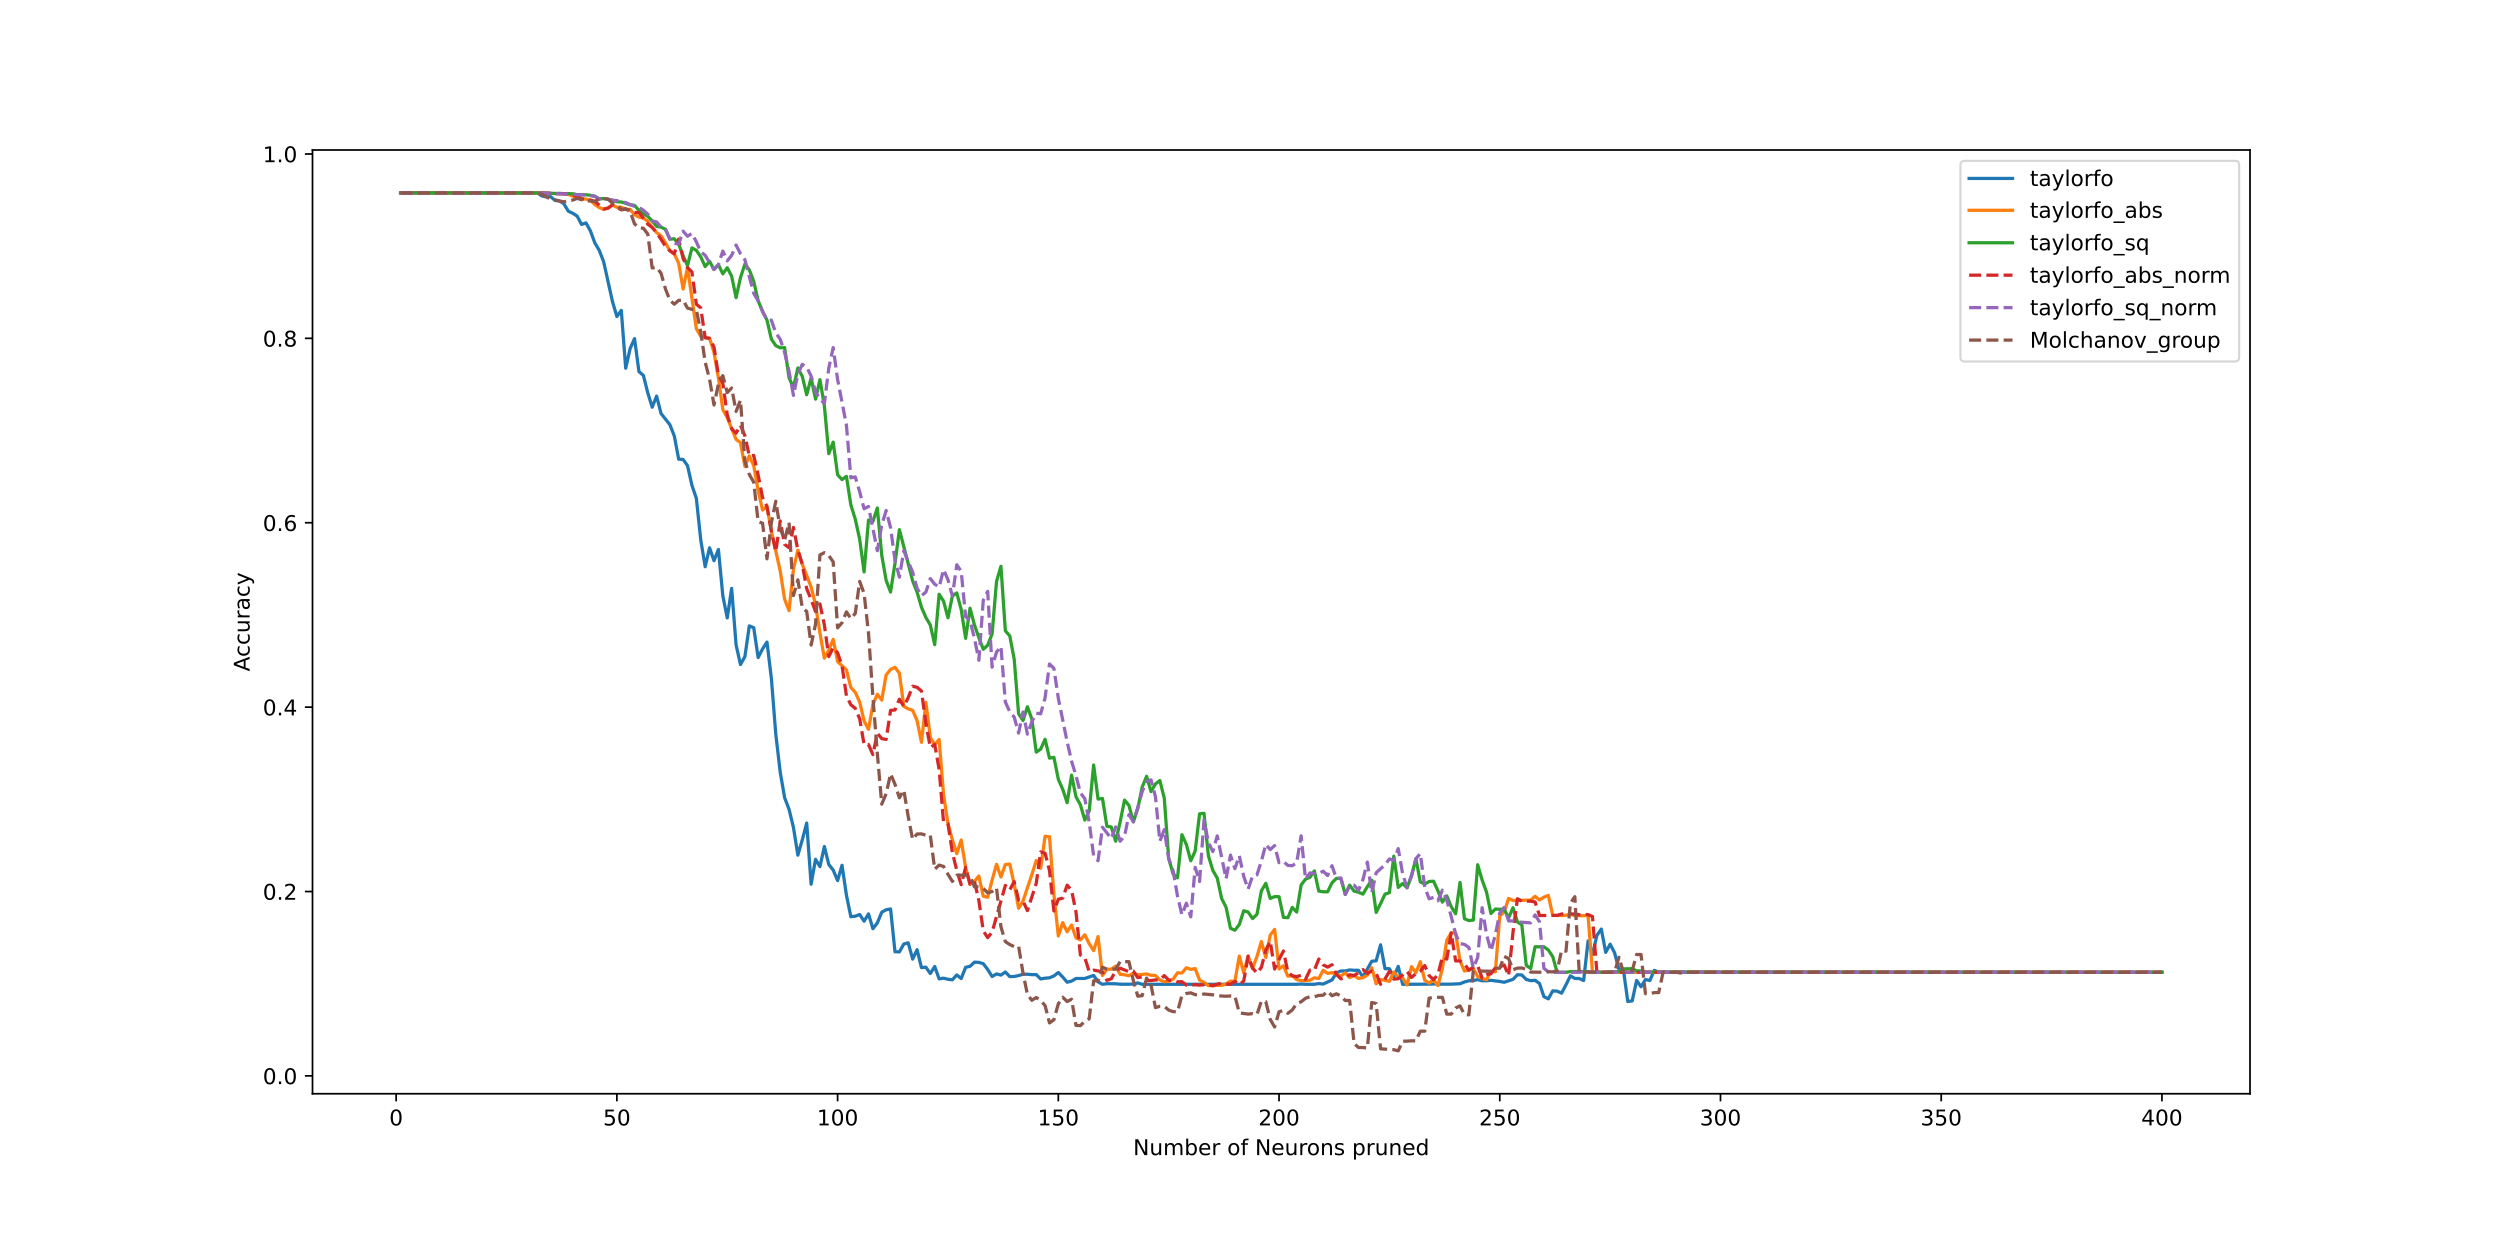 <?xml version="1.0" encoding="utf-8" standalone="no"?>
<!DOCTYPE svg PUBLIC "-//W3C//DTD SVG 1.1//EN"
  "http://www.w3.org/Graphics/SVG/1.1/DTD/svg11.dtd">
<!-- Created with matplotlib (https://matplotlib.org/) -->
<svg height="576pt" version="1.1" viewBox="0 0 1152 576" width="1152pt" xmlns="http://www.w3.org/2000/svg" xmlns:xlink="http://www.w3.org/1999/xlink">
 <defs>
  <style type="text/css">
*{stroke-linecap:butt;stroke-linejoin:round;}
  </style>
 </defs>
 <g id="figure_1">
  <g id="patch_1">
   <path d="M 0 576 
L 1152 576 
L 1152 0 
L 0 0 
z
" style="fill:#ffffff;"/>
  </g>
  <g id="axes_1">
   <g id="patch_2">
    <path d="M 144 504 
L 1036.8 504 
L 1036.8 69.12 
L 144 69.12 
z
" style="fill:#ffffff;"/>
   </g>
   <g id="matplotlib.axis_1">
    <g id="xtick_1">
     <g id="line2d_1">
      <defs>
       <path d="M 0 0 
L 0 3.5 
" id="m7fedefd64a" style="stroke:#000000;stroke-width:0.8;"/>
      </defs>
      <g>
       <use style="stroke:#000000;stroke-width:0.8;" x="182.548" xlink:href="#m7fedefd64a" y="504"/>
      </g>
     </g>
     <g id="text_1">
      <!-- 0 -->
      <defs>
       <path d="M 31.781 66.406 
Q 24.172 66.406 20.328 58.906 
Q 16.5 51.422 16.5 36.375 
Q 16.5 21.391 20.328 13.891 
Q 24.172 6.391 31.781 6.391 
Q 39.453 6.391 43.281 13.891 
Q 47.125 21.391 47.125 36.375 
Q 47.125 51.422 43.281 58.906 
Q 39.453 66.406 31.781 66.406 
z
M 31.781 74.219 
Q 44.047 74.219 50.516 64.516 
Q 56.984 54.828 56.984 36.375 
Q 56.984 17.969 50.516 8.266 
Q 44.047 -1.422 31.781 -1.422 
Q 19.531 -1.422 13.062 8.266 
Q 6.594 17.969 6.594 36.375 
Q 6.594 54.828 13.062 64.516 
Q 19.531 74.219 31.781 74.219 
z
" id="DejaVuSans-48"/>
      </defs>
      <g transform="translate(179.366 518.598)scale(0.1 -0.1)">
       <use xlink:href="#DejaVuSans-48"/>
      </g>
     </g>
    </g>
    <g id="xtick_2">
     <g id="line2d_2">
      <g>
       <use style="stroke:#000000;stroke-width:0.8;" x="284.256" xlink:href="#m7fedefd64a" y="504"/>
      </g>
     </g>
     <g id="text_2">
      <!-- 50 -->
      <defs>
       <path d="M 10.797 72.906 
L 49.516 72.906 
L 49.516 64.594 
L 19.828 64.594 
L 19.828 46.734 
Q 21.969 47.469 24.109 47.828 
Q 26.266 48.188 28.422 48.188 
Q 40.625 48.188 47.75 41.5 
Q 54.891 34.812 54.891 23.391 
Q 54.891 11.625 47.562 5.094 
Q 40.234 -1.422 26.906 -1.422 
Q 22.312 -1.422 17.547 -0.641 
Q 12.797 0.141 7.719 1.703 
L 7.719 11.625 
Q 12.109 9.234 16.797 8.062 
Q 21.484 6.891 26.703 6.891 
Q 35.156 6.891 40.078 11.328 
Q 45.016 15.766 45.016 23.391 
Q 45.016 31 40.078 35.438 
Q 35.156 39.891 26.703 39.891 
Q 22.75 39.891 18.812 39.016 
Q 14.891 38.141 10.797 36.281 
z
" id="DejaVuSans-53"/>
      </defs>
      <g transform="translate(277.894 518.598)scale(0.1 -0.1)">
       <use xlink:href="#DejaVuSans-53"/>
       <use x="63.623" xlink:href="#DejaVuSans-48"/>
      </g>
     </g>
    </g>
    <g id="xtick_3">
     <g id="line2d_3">
      <g>
       <use style="stroke:#000000;stroke-width:0.8;" x="385.965" xlink:href="#m7fedefd64a" y="504"/>
      </g>
     </g>
     <g id="text_3">
      <!-- 100 -->
      <defs>
       <path d="M 12.406 8.297 
L 28.516 8.297 
L 28.516 63.922 
L 10.984 60.406 
L 10.984 69.391 
L 28.422 72.906 
L 38.281 72.906 
L 38.281 8.297 
L 54.391 8.297 
L 54.391 0 
L 12.406 0 
z
" id="DejaVuSans-49"/>
      </defs>
      <g transform="translate(376.422 518.598)scale(0.1 -0.1)">
       <use xlink:href="#DejaVuSans-49"/>
       <use x="63.623" xlink:href="#DejaVuSans-48"/>
       <use x="127.246" xlink:href="#DejaVuSans-48"/>
      </g>
     </g>
    </g>
    <g id="xtick_4">
     <g id="line2d_4">
      <g>
       <use style="stroke:#000000;stroke-width:0.8;" x="487.674" xlink:href="#m7fedefd64a" y="504"/>
      </g>
     </g>
     <g id="text_4">
      <!-- 150 -->
      <g transform="translate(478.13 518.598)scale(0.1 -0.1)">
       <use xlink:href="#DejaVuSans-49"/>
       <use x="63.623" xlink:href="#DejaVuSans-53"/>
       <use x="127.246" xlink:href="#DejaVuSans-48"/>
      </g>
     </g>
    </g>
    <g id="xtick_5">
     <g id="line2d_5">
      <g>
       <use style="stroke:#000000;stroke-width:0.8;" x="589.383" xlink:href="#m7fedefd64a" y="504"/>
      </g>
     </g>
     <g id="text_5">
      <!-- 200 -->
      <defs>
       <path d="M 19.188 8.297 
L 53.609 8.297 
L 53.609 0 
L 7.328 0 
L 7.328 8.297 
Q 12.938 14.109 22.625 23.891 
Q 32.328 33.688 34.812 36.531 
Q 39.547 41.844 41.422 45.531 
Q 43.312 49.219 43.312 52.781 
Q 43.312 58.594 39.234 62.25 
Q 35.156 65.922 28.609 65.922 
Q 23.969 65.922 18.812 64.312 
Q 13.672 62.703 7.812 59.422 
L 7.812 69.391 
Q 13.766 71.781 18.938 73 
Q 24.125 74.219 28.422 74.219 
Q 39.75 74.219 46.484 68.547 
Q 53.219 62.891 53.219 53.422 
Q 53.219 48.922 51.531 44.891 
Q 49.859 40.875 45.406 35.406 
Q 44.188 33.984 37.641 27.219 
Q 31.109 20.453 19.188 8.297 
z
" id="DejaVuSans-50"/>
      </defs>
      <g transform="translate(579.839 518.598)scale(0.1 -0.1)">
       <use xlink:href="#DejaVuSans-50"/>
       <use x="63.623" xlink:href="#DejaVuSans-48"/>
       <use x="127.246" xlink:href="#DejaVuSans-48"/>
      </g>
     </g>
    </g>
    <g id="xtick_6">
     <g id="line2d_6">
      <g>
       <use style="stroke:#000000;stroke-width:0.8;" x="691.092" xlink:href="#m7fedefd64a" y="504"/>
      </g>
     </g>
     <g id="text_6">
      <!-- 250 -->
      <g transform="translate(681.548 518.598)scale(0.1 -0.1)">
       <use xlink:href="#DejaVuSans-50"/>
       <use x="63.623" xlink:href="#DejaVuSans-53"/>
       <use x="127.246" xlink:href="#DejaVuSans-48"/>
      </g>
     </g>
    </g>
    <g id="xtick_7">
     <g id="line2d_7">
      <g>
       <use style="stroke:#000000;stroke-width:0.8;" x="792.801" xlink:href="#m7fedefd64a" y="504"/>
      </g>
     </g>
     <g id="text_7">
      <!-- 300 -->
      <defs>
       <path d="M 40.578 39.312 
Q 47.656 37.797 51.625 33 
Q 55.609 28.219 55.609 21.188 
Q 55.609 10.406 48.188 4.484 
Q 40.766 -1.422 27.094 -1.422 
Q 22.516 -1.422 17.656 -0.516 
Q 12.797 0.391 7.625 2.203 
L 7.625 11.719 
Q 11.719 9.328 16.594 8.109 
Q 21.484 6.891 26.812 6.891 
Q 36.078 6.891 40.938 10.547 
Q 45.797 14.203 45.797 21.188 
Q 45.797 27.641 41.281 31.266 
Q 36.766 34.906 28.719 34.906 
L 20.219 34.906 
L 20.219 43.016 
L 29.109 43.016 
Q 36.375 43.016 40.234 45.922 
Q 44.094 48.828 44.094 54.297 
Q 44.094 59.906 40.109 62.906 
Q 36.141 65.922 28.719 65.922 
Q 24.656 65.922 20.016 65.031 
Q 15.375 64.156 9.812 62.312 
L 9.812 71.094 
Q 15.438 72.656 20.344 73.438 
Q 25.25 74.219 29.594 74.219 
Q 40.828 74.219 47.359 69.109 
Q 53.906 64.016 53.906 55.328 
Q 53.906 49.266 50.438 45.094 
Q 46.969 40.922 40.578 39.312 
z
" id="DejaVuSans-51"/>
      </defs>
      <g transform="translate(783.257 518.598)scale(0.1 -0.1)">
       <use xlink:href="#DejaVuSans-51"/>
       <use x="63.623" xlink:href="#DejaVuSans-48"/>
       <use x="127.246" xlink:href="#DejaVuSans-48"/>
      </g>
     </g>
    </g>
    <g id="xtick_8">
     <g id="line2d_8">
      <g>
       <use style="stroke:#000000;stroke-width:0.8;" x="894.509" xlink:href="#m7fedefd64a" y="504"/>
      </g>
     </g>
     <g id="text_8">
      <!-- 350 -->
      <g transform="translate(884.966 518.598)scale(0.1 -0.1)">
       <use xlink:href="#DejaVuSans-51"/>
       <use x="63.623" xlink:href="#DejaVuSans-53"/>
       <use x="127.246" xlink:href="#DejaVuSans-48"/>
      </g>
     </g>
    </g>
    <g id="xtick_9">
     <g id="line2d_9">
      <g>
       <use style="stroke:#000000;stroke-width:0.8;" x="996.218" xlink:href="#m7fedefd64a" y="504"/>
      </g>
     </g>
     <g id="text_9">
      <!-- 400 -->
      <defs>
       <path d="M 37.797 64.312 
L 12.891 25.391 
L 37.797 25.391 
z
M 35.203 72.906 
L 47.609 72.906 
L 47.609 25.391 
L 58.016 25.391 
L 58.016 17.188 
L 47.609 17.188 
L 47.609 0 
L 37.797 0 
L 37.797 17.188 
L 4.891 17.188 
L 4.891 26.703 
z
" id="DejaVuSans-52"/>
      </defs>
      <g transform="translate(986.674 518.598)scale(0.1 -0.1)">
       <use xlink:href="#DejaVuSans-52"/>
       <use x="63.623" xlink:href="#DejaVuSans-48"/>
       <use x="127.246" xlink:href="#DejaVuSans-48"/>
      </g>
     </g>
    </g>
    <g id="text_10">
     <!-- Number of Neurons pruned -->
     <defs>
      <path d="M 9.812 72.906 
L 23.094 72.906 
L 55.422 11.922 
L 55.422 72.906 
L 64.984 72.906 
L 64.984 0 
L 51.703 0 
L 19.391 60.984 
L 19.391 0 
L 9.812 0 
z
" id="DejaVuSans-78"/>
      <path d="M 8.5 21.578 
L 8.5 54.688 
L 17.484 54.688 
L 17.484 21.922 
Q 17.484 14.156 20.5 10.266 
Q 23.531 6.391 29.594 6.391 
Q 36.859 6.391 41.078 11.031 
Q 45.312 15.672 45.312 23.688 
L 45.312 54.688 
L 54.297 54.688 
L 54.297 0 
L 45.312 0 
L 45.312 8.406 
Q 42.047 3.422 37.719 1 
Q 33.406 -1.422 27.688 -1.422 
Q 18.266 -1.422 13.375 4.438 
Q 8.5 10.297 8.5 21.578 
z
M 31.109 56 
z
" id="DejaVuSans-117"/>
      <path d="M 52 44.188 
Q 55.375 50.25 60.062 53.125 
Q 64.75 56 71.094 56 
Q 79.641 56 84.281 50.016 
Q 88.922 44.047 88.922 33.016 
L 88.922 0 
L 79.891 0 
L 79.891 32.719 
Q 79.891 40.578 77.094 44.375 
Q 74.312 48.188 68.609 48.188 
Q 61.625 48.188 57.562 43.547 
Q 53.516 38.922 53.516 30.906 
L 53.516 0 
L 44.484 0 
L 44.484 32.719 
Q 44.484 40.625 41.703 44.406 
Q 38.922 48.188 33.109 48.188 
Q 26.219 48.188 22.156 43.531 
Q 18.109 38.875 18.109 30.906 
L 18.109 0 
L 9.078 0 
L 9.078 54.688 
L 18.109 54.688 
L 18.109 46.188 
Q 21.188 51.219 25.484 53.609 
Q 29.781 56 35.688 56 
Q 41.656 56 45.828 52.969 
Q 50 49.953 52 44.188 
z
" id="DejaVuSans-109"/>
      <path d="M 48.688 27.297 
Q 48.688 37.203 44.609 42.844 
Q 40.531 48.484 33.406 48.484 
Q 26.266 48.484 22.188 42.844 
Q 18.109 37.203 18.109 27.297 
Q 18.109 17.391 22.188 11.75 
Q 26.266 6.109 33.406 6.109 
Q 40.531 6.109 44.609 11.75 
Q 48.688 17.391 48.688 27.297 
z
M 18.109 46.391 
Q 20.953 51.266 25.266 53.625 
Q 29.594 56 35.594 56 
Q 45.562 56 51.781 48.094 
Q 58.016 40.188 58.016 27.297 
Q 58.016 14.406 51.781 6.484 
Q 45.562 -1.422 35.594 -1.422 
Q 29.594 -1.422 25.266 0.953 
Q 20.953 3.328 18.109 8.203 
L 18.109 0 
L 9.078 0 
L 9.078 75.984 
L 18.109 75.984 
z
" id="DejaVuSans-98"/>
      <path d="M 56.203 29.594 
L 56.203 25.203 
L 14.891 25.203 
Q 15.484 15.922 20.484 11.062 
Q 25.484 6.203 34.422 6.203 
Q 39.594 6.203 44.453 7.469 
Q 49.312 8.734 54.109 11.281 
L 54.109 2.781 
Q 49.266 0.734 44.188 -0.344 
Q 39.109 -1.422 33.891 -1.422 
Q 20.797 -1.422 13.156 6.188 
Q 5.516 13.812 5.516 26.812 
Q 5.516 40.234 12.766 48.109 
Q 20.016 56 32.328 56 
Q 43.359 56 49.781 48.891 
Q 56.203 41.797 56.203 29.594 
z
M 47.219 32.234 
Q 47.125 39.594 43.094 43.984 
Q 39.062 48.391 32.422 48.391 
Q 24.906 48.391 20.391 44.141 
Q 15.875 39.891 15.188 32.172 
z
" id="DejaVuSans-101"/>
      <path d="M 41.109 46.297 
Q 39.594 47.172 37.812 47.578 
Q 36.031 48 33.891 48 
Q 26.266 48 22.188 43.047 
Q 18.109 38.094 18.109 28.812 
L 18.109 0 
L 9.078 0 
L 9.078 54.688 
L 18.109 54.688 
L 18.109 46.188 
Q 20.953 51.172 25.484 53.578 
Q 30.031 56 36.531 56 
Q 37.453 56 38.578 55.875 
Q 39.703 55.766 41.062 55.516 
z
" id="DejaVuSans-114"/>
      <path id="DejaVuSans-32"/>
      <path d="M 30.609 48.391 
Q 23.391 48.391 19.188 42.75 
Q 14.984 37.109 14.984 27.297 
Q 14.984 17.484 19.156 11.844 
Q 23.344 6.203 30.609 6.203 
Q 37.797 6.203 41.984 11.859 
Q 46.188 17.531 46.188 27.297 
Q 46.188 37.016 41.984 42.703 
Q 37.797 48.391 30.609 48.391 
z
M 30.609 56 
Q 42.328 56 49.016 48.375 
Q 55.719 40.766 55.719 27.297 
Q 55.719 13.875 49.016 6.219 
Q 42.328 -1.422 30.609 -1.422 
Q 18.844 -1.422 12.172 6.219 
Q 5.516 13.875 5.516 27.297 
Q 5.516 40.766 12.172 48.375 
Q 18.844 56 30.609 56 
z
" id="DejaVuSans-111"/>
      <path d="M 37.109 75.984 
L 37.109 68.5 
L 28.516 68.5 
Q 23.688 68.5 21.797 66.547 
Q 19.922 64.594 19.922 59.516 
L 19.922 54.688 
L 34.719 54.688 
L 34.719 47.703 
L 19.922 47.703 
L 19.922 0 
L 10.891 0 
L 10.891 47.703 
L 2.297 47.703 
L 2.297 54.688 
L 10.891 54.688 
L 10.891 58.5 
Q 10.891 67.625 15.141 71.797 
Q 19.391 75.984 28.609 75.984 
z
" id="DejaVuSans-102"/>
      <path d="M 54.891 33.016 
L 54.891 0 
L 45.906 0 
L 45.906 32.719 
Q 45.906 40.484 42.875 44.328 
Q 39.844 48.188 33.797 48.188 
Q 26.516 48.188 22.312 43.547 
Q 18.109 38.922 18.109 30.906 
L 18.109 0 
L 9.078 0 
L 9.078 54.688 
L 18.109 54.688 
L 18.109 46.188 
Q 21.344 51.125 25.703 53.562 
Q 30.078 56 35.797 56 
Q 45.219 56 50.047 50.172 
Q 54.891 44.344 54.891 33.016 
z
" id="DejaVuSans-110"/>
      <path d="M 44.281 53.078 
L 44.281 44.578 
Q 40.484 46.531 36.375 47.5 
Q 32.281 48.484 27.875 48.484 
Q 21.188 48.484 17.844 46.438 
Q 14.5 44.391 14.5 40.281 
Q 14.5 37.156 16.891 35.375 
Q 19.281 33.594 26.516 31.984 
L 29.594 31.297 
Q 39.156 29.25 43.188 25.516 
Q 47.219 21.781 47.219 15.094 
Q 47.219 7.469 41.188 3.016 
Q 35.156 -1.422 24.609 -1.422 
Q 20.219 -1.422 15.453 -0.562 
Q 10.688 0.297 5.422 2 
L 5.422 11.281 
Q 10.406 8.688 15.234 7.391 
Q 20.062 6.109 24.812 6.109 
Q 31.156 6.109 34.562 8.281 
Q 37.984 10.453 37.984 14.406 
Q 37.984 18.062 35.516 20.016 
Q 33.062 21.969 24.703 23.781 
L 21.578 24.516 
Q 13.234 26.266 9.516 29.906 
Q 5.812 33.547 5.812 39.891 
Q 5.812 47.609 11.281 51.797 
Q 16.75 56 26.812 56 
Q 31.781 56 36.172 55.266 
Q 40.578 54.547 44.281 53.078 
z
" id="DejaVuSans-115"/>
      <path d="M 18.109 8.203 
L 18.109 -20.797 
L 9.078 -20.797 
L 9.078 54.688 
L 18.109 54.688 
L 18.109 46.391 
Q 20.953 51.266 25.266 53.625 
Q 29.594 56 35.594 56 
Q 45.562 56 51.781 48.094 
Q 58.016 40.188 58.016 27.297 
Q 58.016 14.406 51.781 6.484 
Q 45.562 -1.422 35.594 -1.422 
Q 29.594 -1.422 25.266 0.953 
Q 20.953 3.328 18.109 8.203 
z
M 48.688 27.297 
Q 48.688 37.203 44.609 42.844 
Q 40.531 48.484 33.406 48.484 
Q 26.266 48.484 22.188 42.844 
Q 18.109 37.203 18.109 27.297 
Q 18.109 17.391 22.188 11.75 
Q 26.266 6.109 33.406 6.109 
Q 40.531 6.109 44.609 11.75 
Q 48.688 17.391 48.688 27.297 
z
" id="DejaVuSans-112"/>
      <path d="M 45.406 46.391 
L 45.406 75.984 
L 54.391 75.984 
L 54.391 0 
L 45.406 0 
L 45.406 8.203 
Q 42.578 3.328 38.25 0.953 
Q 33.938 -1.422 27.875 -1.422 
Q 17.969 -1.422 11.734 6.484 
Q 5.516 14.406 5.516 27.297 
Q 5.516 40.188 11.734 48.094 
Q 17.969 56 27.875 56 
Q 33.938 56 38.25 53.625 
Q 42.578 51.266 45.406 46.391 
z
M 14.797 27.297 
Q 14.797 17.391 18.875 11.75 
Q 22.953 6.109 30.078 6.109 
Q 37.203 6.109 41.297 11.75 
Q 45.406 17.391 45.406 27.297 
Q 45.406 37.203 41.297 42.844 
Q 37.203 48.484 30.078 48.484 
Q 22.953 48.484 18.875 42.844 
Q 14.797 37.203 14.797 27.297 
z
" id="DejaVuSans-100"/>
     </defs>
     <g transform="translate(522.148 532.277)scale(0.1 -0.1)">
      <use xlink:href="#DejaVuSans-78"/>
      <use x="74.805" xlink:href="#DejaVuSans-117"/>
      <use x="138.184" xlink:href="#DejaVuSans-109"/>
      <use x="235.596" xlink:href="#DejaVuSans-98"/>
      <use x="299.072" xlink:href="#DejaVuSans-101"/>
      <use x="360.596" xlink:href="#DejaVuSans-114"/>
      <use x="401.709" xlink:href="#DejaVuSans-32"/>
      <use x="433.496" xlink:href="#DejaVuSans-111"/>
      <use x="494.678" xlink:href="#DejaVuSans-102"/>
      <use x="529.883" xlink:href="#DejaVuSans-32"/>
      <use x="561.67" xlink:href="#DejaVuSans-78"/>
      <use x="636.475" xlink:href="#DejaVuSans-101"/>
      <use x="697.998" xlink:href="#DejaVuSans-117"/>
      <use x="761.377" xlink:href="#DejaVuSans-114"/>
      <use x="800.24" xlink:href="#DejaVuSans-111"/>
      <use x="861.422" xlink:href="#DejaVuSans-110"/>
      <use x="924.801" xlink:href="#DejaVuSans-115"/>
      <use x="976.9" xlink:href="#DejaVuSans-32"/>
      <use x="1008.688" xlink:href="#DejaVuSans-112"/>
      <use x="1072.164" xlink:href="#DejaVuSans-114"/>
      <use x="1113.277" xlink:href="#DejaVuSans-117"/>
      <use x="1176.656" xlink:href="#DejaVuSans-110"/>
      <use x="1240.035" xlink:href="#DejaVuSans-101"/>
      <use x="1301.559" xlink:href="#DejaVuSans-100"/>
     </g>
    </g>
   </g>
   <g id="matplotlib.axis_2">
    <g id="ytick_1">
     <g id="line2d_10">
      <defs>
       <path d="M 0 0 
L -3.5 0 
" id="m4dc06fedb3" style="stroke:#000000;stroke-width:0.8;"/>
      </defs>
      <g>
       <use style="stroke:#000000;stroke-width:0.8;" x="144" xlink:href="#m4dc06fedb3" y="495.774"/>
      </g>
     </g>
     <g id="text_11">
      <!-- 0.0 -->
      <defs>
       <path d="M 10.688 12.406 
L 21 12.406 
L 21 0 
L 10.688 0 
z
" id="DejaVuSans-46"/>
      </defs>
      <g transform="translate(121.097 499.573)scale(0.1 -0.1)">
       <use xlink:href="#DejaVuSans-48"/>
       <use x="63.623" xlink:href="#DejaVuSans-46"/>
       <use x="95.41" xlink:href="#DejaVuSans-48"/>
      </g>
     </g>
    </g>
    <g id="ytick_2">
     <g id="line2d_11">
      <g>
       <use style="stroke:#000000;stroke-width:0.8;" x="144" xlink:href="#m4dc06fedb3" y="410.81"/>
      </g>
     </g>
     <g id="text_12">
      <!-- 0.2 -->
      <g transform="translate(121.097 414.609)scale(0.1 -0.1)">
       <use xlink:href="#DejaVuSans-48"/>
       <use x="63.623" xlink:href="#DejaVuSans-46"/>
       <use x="95.41" xlink:href="#DejaVuSans-50"/>
      </g>
     </g>
    </g>
    <g id="ytick_3">
     <g id="line2d_12">
      <g>
       <use style="stroke:#000000;stroke-width:0.8;" x="144" xlink:href="#m4dc06fedb3" y="325.845"/>
      </g>
     </g>
     <g id="text_13">
      <!-- 0.4 -->
      <g transform="translate(121.097 329.645)scale(0.1 -0.1)">
       <use xlink:href="#DejaVuSans-48"/>
       <use x="63.623" xlink:href="#DejaVuSans-46"/>
       <use x="95.41" xlink:href="#DejaVuSans-52"/>
      </g>
     </g>
    </g>
    <g id="ytick_4">
     <g id="line2d_13">
      <g>
       <use style="stroke:#000000;stroke-width:0.8;" x="144" xlink:href="#m4dc06fedb3" y="240.881"/>
      </g>
     </g>
     <g id="text_14">
      <!-- 0.6 -->
      <defs>
       <path d="M 33.016 40.375 
Q 26.375 40.375 22.484 35.828 
Q 18.609 31.297 18.609 23.391 
Q 18.609 15.531 22.484 10.953 
Q 26.375 6.391 33.016 6.391 
Q 39.656 6.391 43.531 10.953 
Q 47.406 15.531 47.406 23.391 
Q 47.406 31.297 43.531 35.828 
Q 39.656 40.375 33.016 40.375 
z
M 52.594 71.297 
L 52.594 62.312 
Q 48.875 64.062 45.094 64.984 
Q 41.312 65.922 37.594 65.922 
Q 27.828 65.922 22.672 59.328 
Q 17.531 52.734 16.797 39.406 
Q 19.672 43.656 24.016 45.922 
Q 28.375 48.188 33.594 48.188 
Q 44.578 48.188 50.953 41.516 
Q 57.328 34.859 57.328 23.391 
Q 57.328 12.156 50.688 5.359 
Q 44.047 -1.422 33.016 -1.422 
Q 20.359 -1.422 13.672 8.266 
Q 6.984 17.969 6.984 36.375 
Q 6.984 53.656 15.188 63.938 
Q 23.391 74.219 37.203 74.219 
Q 40.922 74.219 44.703 73.484 
Q 48.484 72.75 52.594 71.297 
z
" id="DejaVuSans-54"/>
      </defs>
      <g transform="translate(121.097 244.68)scale(0.1 -0.1)">
       <use xlink:href="#DejaVuSans-48"/>
       <use x="63.623" xlink:href="#DejaVuSans-46"/>
       <use x="95.41" xlink:href="#DejaVuSans-54"/>
      </g>
     </g>
    </g>
    <g id="ytick_5">
     <g id="line2d_14">
      <g>
       <use style="stroke:#000000;stroke-width:0.8;" x="144" xlink:href="#m4dc06fedb3" y="155.917"/>
      </g>
     </g>
     <g id="text_15">
      <!-- 0.8 -->
      <defs>
       <path d="M 31.781 34.625 
Q 24.75 34.625 20.719 30.859 
Q 16.703 27.094 16.703 20.516 
Q 16.703 13.922 20.719 10.156 
Q 24.75 6.391 31.781 6.391 
Q 38.812 6.391 42.859 10.172 
Q 46.922 13.969 46.922 20.516 
Q 46.922 27.094 42.891 30.859 
Q 38.875 34.625 31.781 34.625 
z
M 21.922 38.812 
Q 15.578 40.375 12.031 44.719 
Q 8.5 49.078 8.5 55.328 
Q 8.5 64.062 14.719 69.141 
Q 20.953 74.219 31.781 74.219 
Q 42.672 74.219 48.875 69.141 
Q 55.078 64.062 55.078 55.328 
Q 55.078 49.078 51.531 44.719 
Q 48 40.375 41.703 38.812 
Q 48.828 37.156 52.797 32.312 
Q 56.781 27.484 56.781 20.516 
Q 56.781 9.906 50.312 4.234 
Q 43.844 -1.422 31.781 -1.422 
Q 19.734 -1.422 13.25 4.234 
Q 6.781 9.906 6.781 20.516 
Q 6.781 27.484 10.781 32.312 
Q 14.797 37.156 21.922 38.812 
z
M 18.312 54.391 
Q 18.312 48.734 21.844 45.562 
Q 25.391 42.391 31.781 42.391 
Q 38.141 42.391 41.719 45.562 
Q 45.312 48.734 45.312 54.391 
Q 45.312 60.062 41.719 63.234 
Q 38.141 66.406 31.781 66.406 
Q 25.391 66.406 21.844 63.234 
Q 18.312 60.062 18.312 54.391 
z
" id="DejaVuSans-56"/>
      </defs>
      <g transform="translate(121.097 159.716)scale(0.1 -0.1)">
       <use xlink:href="#DejaVuSans-48"/>
       <use x="63.623" xlink:href="#DejaVuSans-46"/>
       <use x="95.41" xlink:href="#DejaVuSans-56"/>
      </g>
     </g>
    </g>
    <g id="ytick_6">
     <g id="line2d_15">
      <g>
       <use style="stroke:#000000;stroke-width:0.8;" x="144" xlink:href="#m4dc06fedb3" y="70.953"/>
      </g>
     </g>
     <g id="text_16">
      <!-- 1.0 -->
      <g transform="translate(121.097 74.752)scale(0.1 -0.1)">
       <use xlink:href="#DejaVuSans-49"/>
       <use x="63.623" xlink:href="#DejaVuSans-46"/>
       <use x="95.41" xlink:href="#DejaVuSans-48"/>
      </g>
     </g>
    </g>
    <g id="text_17">
     <!-- Accuracy -->
     <defs>
      <path d="M 34.188 63.188 
L 20.797 26.906 
L 47.609 26.906 
z
M 28.609 72.906 
L 39.797 72.906 
L 67.578 0 
L 57.328 0 
L 50.688 18.703 
L 17.828 18.703 
L 11.188 0 
L 0.781 0 
z
" id="DejaVuSans-65"/>
      <path d="M 48.781 52.594 
L 48.781 44.188 
Q 44.969 46.297 41.141 47.344 
Q 37.312 48.391 33.406 48.391 
Q 24.656 48.391 19.812 42.844 
Q 14.984 37.312 14.984 27.297 
Q 14.984 17.281 19.812 11.734 
Q 24.656 6.203 33.406 6.203 
Q 37.312 6.203 41.141 7.25 
Q 44.969 8.297 48.781 10.406 
L 48.781 2.094 
Q 45.016 0.344 40.984 -0.531 
Q 36.969 -1.422 32.422 -1.422 
Q 20.062 -1.422 12.781 6.344 
Q 5.516 14.109 5.516 27.297 
Q 5.516 40.672 12.859 48.328 
Q 20.219 56 33.016 56 
Q 37.156 56 41.109 55.141 
Q 45.062 54.297 48.781 52.594 
z
" id="DejaVuSans-99"/>
      <path d="M 34.281 27.484 
Q 23.391 27.484 19.188 25 
Q 14.984 22.516 14.984 16.5 
Q 14.984 11.719 18.141 8.906 
Q 21.297 6.109 26.703 6.109 
Q 34.188 6.109 38.703 11.406 
Q 43.219 16.703 43.219 25.484 
L 43.219 27.484 
z
M 52.203 31.203 
L 52.203 0 
L 43.219 0 
L 43.219 8.297 
Q 40.141 3.328 35.547 0.953 
Q 30.953 -1.422 24.312 -1.422 
Q 15.922 -1.422 10.953 3.297 
Q 6 8.016 6 15.922 
Q 6 25.141 12.172 29.828 
Q 18.359 34.516 30.609 34.516 
L 43.219 34.516 
L 43.219 35.406 
Q 43.219 41.609 39.141 45 
Q 35.062 48.391 27.688 48.391 
Q 23 48.391 18.547 47.266 
Q 14.109 46.141 10.016 43.891 
L 10.016 52.203 
Q 14.938 54.109 19.578 55.047 
Q 24.219 56 28.609 56 
Q 40.484 56 46.344 49.844 
Q 52.203 43.703 52.203 31.203 
z
" id="DejaVuSans-97"/>
      <path d="M 32.172 -5.078 
Q 28.375 -14.844 24.75 -17.812 
Q 21.141 -20.797 15.094 -20.797 
L 7.906 -20.797 
L 7.906 -13.281 
L 13.188 -13.281 
Q 16.891 -13.281 18.938 -11.516 
Q 21 -9.766 23.484 -3.219 
L 25.094 0.875 
L 2.984 54.688 
L 12.5 54.688 
L 29.594 11.922 
L 46.688 54.688 
L 56.203 54.688 
z
" id="DejaVuSans-121"/>
     </defs>
     <g transform="translate(115.017 309.388)rotate(-90)scale(0.1 -0.1)">
      <use xlink:href="#DejaVuSans-65"/>
      <use x="66.658" xlink:href="#DejaVuSans-99"/>
      <use x="121.639" xlink:href="#DejaVuSans-99"/>
      <use x="176.619" xlink:href="#DejaVuSans-117"/>
      <use x="239.998" xlink:href="#DejaVuSans-114"/>
      <use x="281.111" xlink:href="#DejaVuSans-97"/>
      <use x="342.391" xlink:href="#DejaVuSans-99"/>
      <use x="397.371" xlink:href="#DejaVuSans-121"/>
     </g>
    </g>
   </g>
   <g id="line2d_16">
    <path clip-path="url(#pa074d47f79)" d="M 184.582 88.887 
L 247.641 88.887 
L 249.675 90.296 
L 251.71 90.714 
L 253.744 90.615 
L 255.778 92.378 
L 257.812 92.576 
L 259.846 93.907 
L 261.881 97.334 
L 263.915 98.262 
L 265.949 99.579 
L 267.983 103.416 
L 270.017 102.715 
L 272.051 106.397 
L 274.086 111.898 
L 276.12 115.339 
L 278.154 120.586 
L 282.222 138.917 
L 284.256 145.849 
L 286.291 143.017 
L 288.325 169.681 
L 290.359 160.611 
L 292.393 156.03 
L 294.427 171.239 
L 296.462 172.966 
L 298.496 181.017 
L 300.53 187.651 
L 302.564 182.511 
L 304.598 190.519 
L 308.667 195.701 
L 310.701 200.828 
L 312.735 211.576 
L 314.769 211.717 
L 316.803 214.571 
L 318.837 223.619 
L 320.872 229.623 
L 322.906 248.797 
L 324.94 261.138 
L 326.974 252.422 
L 329.008 258.377 
L 331.043 253.208 
L 333.077 274.555 
L 335.111 284.744 
L 337.145 271.121 
L 339.179 297.149 
L 341.213 306.226 
L 343.248 302.565 
L 345.282 288.412 
L 347.316 289.233 
L 349.35 302.997 
L 351.384 299.039 
L 353.418 295.86 
L 355.453 312.619 
L 357.487 338.385 
L 359.521 355.802 
L 361.555 367.591 
L 363.589 372.901 
L 365.624 381.299 
L 367.658 394.057 
L 369.692 386.998 
L 371.726 379.267 
L 373.76 407.446 
L 375.794 395.962 
L 377.829 399.339 
L 379.863 390.092 
L 381.897 398.341 
L 383.931 400.932 
L 385.965 405.775 
L 387.999 398.723 
L 390.034 412.459 
L 392.068 422.421 
L 394.102 422.173 
L 396.136 421.43 
L 398.17 424.489 
L 400.205 421.118 
L 402.239 427.965 
L 404.273 425.26 
L 406.307 420.34 
L 408.341 419.221 
L 410.375 418.846 
L 412.41 438.564 
L 414.444 438.635 
L 416.478 434.996 
L 418.512 434.458 
L 420.546 441.949 
L 422.58 437.616 
L 424.615 445.871 
L 426.649 445.68 
L 428.683 448.604 
L 430.717 445.383 
L 432.751 451.061 
L 434.786 450.743 
L 436.82 451.245 
L 438.854 451.5 
L 440.888 449.249 
L 442.922 450.906 
L 444.956 445.744 
L 446.991 445.277 
L 449.025 443.372 
L 451.059 443.457 
L 453.093 444.08 
L 455.127 446.735 
L 457.161 449.978 
L 459.196 448.774 
L 461.23 449.312 
L 463.264 447.896 
L 465.298 450.006 
L 467.332 449.971 
L 469.367 449.532 
L 471.401 448.937 
L 473.435 448.923 
L 475.469 449.121 
L 477.503 449.093 
L 479.537 451.097 
L 481.572 450.75 
L 483.606 450.58 
L 485.64 449.716 
L 487.674 448.137 
L 489.708 450.233 
L 491.742 452.605 
L 493.777 452.081 
L 495.811 450.877 
L 499.879 450.877 
L 503.948 449.482 
L 505.982 452.442 
L 508.016 453.561 
L 510.05 453.285 
L 514.118 453.313 
L 516.153 453.525 
L 520.221 453.532 
L 522.255 453.454 
L 524.289 452.931 
L 526.323 453.575 
L 597.52 453.554 
L 599.554 453.44 
L 601.588 453.554 
L 605.656 453.554 
L 607.69 453.242 
L 609.725 453.447 
L 613.793 451.557 
L 615.827 448.328 
L 617.861 447.429 
L 619.896 447.436 
L 621.93 446.948 
L 623.964 447.11 
L 625.998 447.11 
L 628.032 450.176 
L 632.101 442.954 
L 634.135 442.735 
L 636.169 435.378 
L 638.203 446.36 
L 640.237 446.388 
L 642.271 450.12 
L 644.306 445.319 
L 646.34 453.575 
L 658.545 453.497 
L 660.579 453.398 
L 664.647 453.504 
L 668.716 453.497 
L 672.784 453.313 
L 674.818 452.499 
L 676.852 451.932 
L 678.887 451.84 
L 680.921 451.415 
L 682.955 451.953 
L 684.989 451.932 
L 687.023 451.734 
L 691.092 452.251 
L 693.126 452.626 
L 697.194 451.281 
L 699.228 449.157 
L 701.263 449.277 
L 703.297 451.33 
L 705.331 451.89 
L 707.365 451.727 
L 709.399 453.185 
L 711.433 459.26 
L 713.468 460.28 
L 715.502 456.591 
L 717.536 456.733 
L 719.57 457.639 
L 721.604 453.787 
L 723.639 449.681 
L 725.673 450.863 
L 727.707 450.906 
L 729.741 451.819 
L 731.775 433.58 
L 733.809 439.91 
L 735.844 431.031 
L 737.878 428.107 
L 739.912 438.848 
L 741.946 435.067 
L 743.98 438.975 
L 746.014 446.707 
L 748.049 446.742 
L 750.083 461.491 
L 752.117 461.2 
L 754.151 451.791 
L 756.185 454.701 
L 758.22 451.394 
L 760.254 451.798 
L 762.288 447.139 
L 764.322 447.995 
L 996.218 448.038 
L 996.218 448.038 
" style="fill:none;stroke:#1f77b4;stroke-linecap:square;stroke-width:1.5;"/>
   </g>
   <g id="line2d_17">
    <path clip-path="url(#pa074d47f79)" d="M 184.582 88.887 
L 249.675 88.937 
L 255.778 89.234 
L 259.846 89.227 
L 261.881 89.595 
L 265.949 91.174 
L 267.983 91.67 
L 270.017 91.726 
L 272.051 92.236 
L 274.086 94.254 
L 276.12 95.67 
L 278.154 96.371 
L 280.188 95.897 
L 282.222 94.424 
L 284.256 95.578 
L 286.291 95.458 
L 288.325 96.414 
L 290.359 96.47 
L 292.393 98.941 
L 294.427 100.06 
L 296.462 100.492 
L 298.496 101.958 
L 300.53 104.79 
L 302.564 107.169 
L 304.598 108.656 
L 306.632 111.891 
L 308.667 115.531 
L 310.701 116.989 
L 312.735 121.301 
L 314.769 133.168 
L 316.803 123.284 
L 320.872 151.428 
L 322.906 155.011 
L 324.94 155.605 
L 326.974 155.917 
L 329.008 162.36 
L 331.043 174.064 
L 333.077 188.741 
L 335.111 192.423 
L 339.179 202.449 
L 341.213 203.993 
L 343.248 214.896 
L 345.282 210.075 
L 347.316 214.606 
L 349.35 226.019 
L 351.384 235.033 
L 353.418 233.348 
L 355.453 244.782 
L 359.521 263.05 
L 361.555 276.134 
L 363.589 281.359 
L 365.624 262.292 
L 367.658 253.491 
L 369.692 259.998 
L 373.76 270.442 
L 375.794 278.626 
L 377.829 291.661 
L 379.863 303.287 
L 381.897 299.62 
L 383.931 294.571 
L 385.965 304.845 
L 390.034 308.668 
L 392.068 316.761 
L 394.102 319.006 
L 396.136 323.459 
L 398.17 332.239 
L 400.205 336.084 
L 402.239 324.727 
L 404.273 319.926 
L 406.307 322.595 
L 408.341 310.984 
L 410.375 308.477 
L 412.41 307.507 
L 414.444 310.205 
L 416.478 325.534 
L 418.512 326.638 
L 420.546 327.318 
L 422.58 332.012 
L 424.615 342.052 
L 426.649 323.629 
L 428.683 339.808 
L 430.717 343.157 
L 432.751 340.771 
L 434.786 366.062 
L 436.82 379.557 
L 438.854 386.998 
L 440.888 393.356 
L 442.922 387.062 
L 444.956 399.708 
L 446.991 407.461 
L 449.025 406.158 
L 451.059 403.701 
L 453.093 412.962 
L 455.127 413.45 
L 457.161 405.57 
L 459.196 398.249 
L 461.23 404.126 
L 463.264 398.348 
L 465.298 398.199 
L 467.332 407.404 
L 469.367 418.534 
L 471.401 415.171 
L 475.469 403.071 
L 477.503 396.536 
L 479.537 400.111 
L 481.572 385.334 
L 483.606 385.561 
L 485.64 412.02 
L 487.674 431.3 
L 489.708 425.14 
L 491.742 429.374 
L 493.777 426.252 
L 495.811 432.185 
L 497.845 433.113 
L 499.879 430.741 
L 501.913 434.876 
L 503.948 438.041 
L 505.982 431.576 
L 508.016 449.504 
L 510.05 446.608 
L 512.084 446.608 
L 514.118 445.199 
L 516.153 448.973 
L 518.187 449.185 
L 520.221 449.596 
L 522.255 448.456 
L 524.289 449.199 
L 528.358 448.803 
L 530.392 449.412 
L 532.426 449.504 
L 534.46 451.599 
L 536.494 452.371 
L 538.529 452.215 
L 540.563 451.196 
L 542.597 448.286 
L 544.631 448.357 
L 546.665 445.942 
L 548.699 446.671 
L 550.734 446.339 
L 552.768 451.628 
L 554.802 452.725 
L 556.836 454.17 
L 560.904 454.063 
L 562.939 454.07 
L 564.973 453.44 
L 567.007 452.088 
L 569.041 452.237 
L 571.075 440.547 
L 573.11 448.257 
L 575.144 440.597 
L 577.178 446.317 
L 579.212 440.738 
L 581.246 433.87 
L 583.28 441.198 
L 585.315 430.953 
L 587.349 428.263 
L 589.383 446.509 
L 591.417 445.043 
L 593.451 449.836 
L 595.485 449.638 
L 597.52 451.408 
L 599.554 451.84 
L 601.588 451.897 
L 603.622 451.691 
L 605.656 450.587 
L 607.69 450.877 
L 609.725 447.132 
L 611.759 448.527 
L 613.793 448.194 
L 617.861 449.773 
L 619.896 448.272 
L 621.93 450.474 
L 623.964 449.532 
L 625.998 450.856 
L 628.032 450.537 
L 630.066 449.32 
L 632.101 445.949 
L 634.135 453.327 
L 636.169 451.408 
L 638.203 451.734 
L 640.237 452.215 
L 642.271 447.939 
L 644.306 450.169 
L 646.34 450.672 
L 648.374 453.872 
L 650.408 445.439 
L 652.442 448.18 
L 654.477 443.153 
L 656.511 451.691 
L 658.545 453.023 
L 660.579 451.444 
L 662.613 454.162 
L 664.647 446.282 
L 666.682 433.212 
L 668.716 429.877 
L 670.75 429.884 
L 672.784 442.799 
L 674.818 447.464 
L 678.887 446.36 
L 680.921 450.006 
L 682.955 450.891 
L 684.989 451.479 
L 687.023 447.5 
L 689.058 447.826 
L 691.092 422.131 
L 693.126 420.262 
L 695.16 414.01 
L 697.194 414.966 
L 703.297 414.803 
L 705.331 414.796 
L 707.365 413.033 
L 709.399 414.725 
L 711.433 413.408 
L 713.468 412.587 
L 715.502 421.777 
L 719.57 421.904 
L 721.604 421.77 
L 723.639 421.14 
L 725.673 422.011 
L 731.775 421.911 
L 733.809 448.038 
L 996.218 448.038 
L 996.218 448.038 
" style="fill:none;stroke:#ff7f0e;stroke-linecap:square;stroke-width:1.5;"/>
   </g>
   <g id="line2d_18">
    <path clip-path="url(#pa074d47f79)" d="M 184.582 88.887 
L 249.675 88.937 
L 255.778 89.135 
L 257.812 89.107 
L 259.846 89.234 
L 261.881 89.192 
L 263.915 89.319 
L 265.949 89.73 
L 270.017 89.751 
L 272.051 89.978 
L 274.086 90.438 
L 276.12 91.656 
L 278.154 91.486 
L 282.222 92.265 
L 284.256 92.958 
L 286.291 93.079 
L 290.359 94.318 
L 292.393 94.651 
L 294.427 96.959 
L 296.462 98.517 
L 298.496 99.699 
L 300.53 101.795 
L 302.564 104.308 
L 304.598 104.684 
L 306.632 105.639 
L 308.667 110.199 
L 310.701 110.036 
L 312.735 112.486 
L 314.769 117.818 
L 316.803 122.427 
L 318.837 114.235 
L 320.872 115.354 
L 322.906 118.363 
L 324.94 122.83 
L 326.974 120.395 
L 329.008 124.176 
L 331.043 121.953 
L 333.077 126.165 
L 335.111 123.361 
L 337.145 127.249 
L 339.179 137.161 
L 341.213 127.935 
L 343.248 121.726 
L 345.282 124.36 
L 347.316 129.649 
L 349.35 138.613 
L 351.384 143.484 
L 353.418 147.484 
L 355.453 156.285 
L 357.487 159.273 
L 359.521 160.286 
L 361.555 160.165 
L 363.589 174.078 
L 365.624 178.617 
L 367.658 169.561 
L 369.692 173.42 
L 371.726 181.902 
L 373.76 174.163 
L 375.794 183.92 
L 377.829 174.935 
L 379.863 186.929 
L 381.897 209.055 
L 383.931 203.723 
L 385.965 218.783 
L 387.999 220.978 
L 390.034 219.52 
L 392.068 232.633 
L 394.102 239.231 
L 396.136 248.457 
L 398.17 263.552 
L 400.205 239.656 
L 402.239 240.286 
L 404.273 234.077 
L 406.307 255.835 
L 408.341 267.468 
L 410.375 272.814 
L 412.41 259.58 
L 414.444 244.074 
L 420.546 267.68 
L 422.58 272.835 
L 424.615 279.809 
L 426.649 284.539 
L 428.683 287.98 
L 430.717 297.071 
L 432.751 273.833 
L 434.786 277.005 
L 436.82 284.659 
L 438.854 274.654 
L 440.888 273.224 
L 442.922 280.885 
L 444.956 294.14 
L 446.991 280.255 
L 449.025 288.015 
L 451.059 293.814 
L 453.093 299.202 
L 455.127 297.319 
L 457.161 292.1 
L 459.196 267.921 
L 461.23 260.968 
L 463.264 290.706 
L 465.298 292.985 
L 467.332 303.705 
L 469.367 328.89 
L 471.401 332.019 
L 473.435 325.675 
L 475.469 331.276 
L 477.503 346.598 
L 479.537 345.196 
L 481.572 340.657 
L 483.606 349.352 
L 485.64 348.991 
L 487.674 359.066 
L 489.708 363.754 
L 491.742 369.878 
L 493.777 357.183 
L 495.811 367.138 
L 497.845 370.834 
L 499.879 377.886 
L 501.913 373.652 
L 503.948 352.517 
L 505.982 368.214 
L 508.016 367.945 
L 510.05 380.732 
L 512.084 381.086 
L 514.118 387.636 
L 516.153 378.75 
L 518.187 368.689 
L 520.221 371.145 
L 522.255 378.693 
L 524.289 372.526 
L 526.323 362.67 
L 528.358 357.714 
L 530.392 364.766 
L 532.426 361.247 
L 534.46 359.661 
L 536.494 367.782 
L 538.529 395.537 
L 540.563 402.731 
L 542.597 404.473 
L 544.631 384.633 
L 546.665 389.137 
L 548.699 396.635 
L 550.734 392.146 
L 552.768 375.004 
L 554.802 374.778 
L 556.836 394.362 
L 558.87 401.053 
L 560.904 404.635 
L 562.939 414.052 
L 564.973 418.081 
L 567.007 427.781 
L 569.041 428.638 
L 571.075 426.039 
L 573.11 419.674 
L 575.144 420.269 
L 577.178 423.278 
L 579.212 421.324 
L 581.246 410.505 
L 583.28 407.029 
L 585.315 414.01 
L 587.349 413.174 
L 589.383 413.189 
L 591.417 422.761 
L 593.451 422.86 
L 595.485 418.138 
L 597.52 420.283 
L 599.554 407.8 
L 601.588 405.117 
L 603.622 404.274 
L 605.656 401.315 
L 607.69 410.625 
L 609.725 410.93 
L 611.759 410.951 
L 613.793 406.76 
L 615.827 404.763 
L 617.861 404.77 
L 619.896 412.148 
L 621.93 407.892 
L 623.964 410.632 
L 625.998 411.128 
L 628.032 412.006 
L 630.066 408.586 
L 632.101 405.598 
L 634.135 420.439 
L 636.169 416.375 
L 638.203 412.006 
L 640.237 411.333 
L 642.271 394.525 
L 644.306 408.919 
L 646.34 407.135 
L 648.374 409.082 
L 650.408 403.588 
L 652.442 395.693 
L 654.477 406.356 
L 656.511 407.383 
L 658.545 406.207 
L 660.579 406.059 
L 662.613 410.512 
L 664.647 415.695 
L 666.682 412.834 
L 668.716 417.791 
L 670.75 421.055 
L 672.784 406.632 
L 674.818 423.356 
L 676.852 424.191 
L 678.887 423.979 
L 680.921 398.483 
L 682.955 405.485 
L 684.989 411.079 
L 687.023 420.956 
L 689.058 418.888 
L 691.092 419.001 
L 693.126 418.931 
L 695.16 423.002 
L 697.194 418.279 
L 699.228 424.829 
L 701.263 426.209 
L 703.297 444.802 
L 705.331 446.296 
L 707.365 436.263 
L 711.433 436.263 
L 713.468 437.786 
L 715.502 440.823 
L 717.536 448.038 
L 721.604 448.038 
L 723.639 447.698 
L 731.775 447.684 
L 733.809 447.995 
L 739.912 448.024 
L 741.946 447.797 
L 746.014 447.797 
L 748.049 446.466 
L 752.117 446.367 
L 754.151 447.38 
L 756.185 447.38 
L 758.22 447.946 
L 996.218 448.038 
L 996.218 448.038 
" style="fill:none;stroke:#2ca02c;stroke-linecap:square;stroke-width:1.5;"/>
   </g>
   <g id="line2d_19">
    <path clip-path="url(#pa074d47f79)" d="M 184.582 88.887 
L 249.675 88.937 
L 255.778 89.234 
L 259.846 89.227 
L 265.949 90.268 
L 267.983 91.67 
L 270.017 91.726 
L 274.086 92.697 
L 278.154 96.371 
L 280.188 95.897 
L 282.222 94.424 
L 286.291 96.697 
L 288.325 96.414 
L 290.359 96.923 
L 292.393 97.922 
L 294.427 97.978 
L 296.462 100.492 
L 298.496 103.317 
L 300.53 104.79 
L 302.564 107.169 
L 306.632 113.435 
L 308.667 115.531 
L 310.701 116.989 
L 312.735 110.15 
L 314.769 119.127 
L 316.803 123.284 
L 318.837 125.309 
L 320.872 140.163 
L 322.906 141.87 
L 324.94 155.605 
L 326.974 155.917 
L 329.008 159.889 
L 331.043 172.761 
L 333.077 176.648 
L 335.111 191.149 
L 337.145 197.564 
L 339.179 199.61 
L 341.213 195.949 
L 343.248 200.835 
L 345.282 210.075 
L 347.316 209.862 
L 349.35 218.875 
L 351.384 229.248 
L 353.418 233.348 
L 355.453 244.782 
L 357.487 254.157 
L 359.521 240.039 
L 361.555 250.857 
L 363.589 252.373 
L 365.624 243.055 
L 367.658 253.491 
L 369.692 259.998 
L 371.726 271.263 
L 373.76 276.247 
L 375.794 281.77 
L 377.829 278.301 
L 379.863 287.923 
L 381.897 302.523 
L 383.931 298.437 
L 385.965 300.774 
L 387.999 306.735 
L 390.034 320.62 
L 392.068 324.755 
L 394.102 326.383 
L 396.136 331.198 
L 398.17 343.086 
L 400.205 343.072 
L 402.239 347.724 
L 404.273 337.889 
L 406.307 340.367 
L 408.341 340.714 
L 410.375 327.353 
L 412.41 327.148 
L 414.444 322.185 
L 416.478 325.534 
L 418.512 321.491 
L 420.546 316.237 
L 422.58 316.698 
L 424.615 318.439 
L 426.649 333.244 
L 428.683 344.431 
L 430.717 343.058 
L 432.751 354.393 
L 434.786 378.877 
L 436.82 379.557 
L 438.854 392.797 
L 440.888 401.145 
L 442.922 407.638 
L 444.956 399.708 
L 446.991 407.461 
L 449.025 406.158 
L 451.059 414.959 
L 453.093 428.914 
L 455.127 432.065 
L 457.161 429.558 
L 463.264 408.006 
L 465.298 410.101 
L 467.332 406.229 
L 469.367 414.789 
L 471.401 415.171 
L 473.435 419.61 
L 477.503 407.043 
L 479.537 392.571 
L 481.572 393.187 
L 483.606 401.159 
L 485.64 419.773 
L 487.674 414.371 
L 489.708 413.833 
L 491.742 407.892 
L 493.777 410.229 
L 495.811 420.191 
L 497.845 440.08 
L 499.879 441.319 
L 501.913 447.734 
L 503.948 447.025 
L 505.982 447.401 
L 508.016 447.953 
L 510.05 451.741 
L 512.084 451.033 
L 514.118 447.316 
L 516.153 446.162 
L 520.221 447.748 
L 522.255 447.507 
L 524.289 450.488 
L 526.323 450.197 
L 528.358 451.776 
L 530.392 451.819 
L 532.426 451.55 
L 534.46 451.599 
L 536.494 449.553 
L 538.529 451.642 
L 540.563 451.805 
L 542.597 452.449 
L 544.631 452.343 
L 546.665 453.95 
L 548.699 453.993 
L 550.734 453.759 
L 552.768 453.936 
L 556.836 453.61 
L 558.87 454.283 
L 560.904 453.49 
L 562.939 453.079 
L 564.973 453.44 
L 567.007 453.497 
L 569.041 452.237 
L 571.075 453.681 
L 573.11 452.045 
L 575.144 440.597 
L 577.178 446.07 
L 579.212 448.378 
L 581.246 445.751 
L 583.28 437.849 
L 585.315 433.736 
L 587.349 446.53 
L 589.383 442.112 
L 591.417 438.218 
L 593.451 447.967 
L 595.485 449.638 
L 597.52 450.028 
L 599.554 449.412 
L 601.588 451.245 
L 603.622 447.011 
L 605.656 447.11 
L 607.69 441.913 
L 609.725 444.604 
L 611.759 445.638 
L 613.793 444.547 
L 615.827 449.022 
L 617.861 451.054 
L 619.896 450.488 
L 621.93 449.157 
L 623.964 449.532 
L 628.032 446.792 
L 630.066 448.548 
L 632.101 447.507 
L 634.135 448.477 
L 636.169 453.561 
L 638.203 451.083 
L 640.237 447.634 
L 642.271 451.182 
L 644.306 450.998 
L 648.374 447.663 
L 650.408 450.396 
L 652.442 448.668 
L 654.477 447.479 
L 656.511 444.958 
L 658.545 449.546 
L 660.579 451.444 
L 662.613 448.958 
L 664.647 441.021 
L 666.682 441.942 
L 668.716 429.877 
L 670.75 442.799 
L 672.784 442.799 
L 674.818 444.151 
L 676.852 447.089 
L 678.887 445.68 
L 680.921 444.972 
L 682.955 450.729 
L 684.989 449.171 
L 687.023 448.682 
L 689.058 445.914 
L 691.092 445.532 
L 693.126 444.654 
L 695.16 449.631 
L 697.194 429.537 
L 699.228 414.151 
L 701.263 415.27 
L 705.331 415.27 
L 707.365 415.617 
L 709.399 421.883 
L 717.536 421.834 
L 719.57 421.175 
L 721.604 420.963 
L 723.639 421.14 
L 725.673 421.14 
L 727.707 421.487 
L 731.775 421.43 
L 733.809 422.336 
L 735.844 448.038 
L 996.218 448.038 
L 996.218 448.038 
" style="fill:none;stroke:#d62728;stroke-dasharray:5.55,2.4;stroke-dashoffset:0;stroke-width:1.5;"/>
   </g>
   <g id="line2d_20">
    <path clip-path="url(#pa074d47f79)" d="M 184.582 88.887 
L 249.675 88.937 
L 259.846 89.376 
L 263.915 89.34 
L 265.949 89.751 
L 267.983 89.836 
L 270.017 89.751 
L 272.051 90.19 
L 274.086 90.438 
L 276.12 91.656 
L 278.154 91.486 
L 282.222 92.265 
L 284.256 92.435 
L 286.291 93.079 
L 288.325 93.355 
L 290.359 94.318 
L 292.393 95.09 
L 294.427 95.585 
L 296.462 96.867 
L 298.496 98.672 
L 300.53 101.795 
L 302.564 102.269 
L 304.598 104.684 
L 306.632 105.639 
L 308.667 110.199 
L 310.701 112.082 
L 312.735 112.486 
L 314.769 106.51 
L 316.803 108.847 
L 318.837 107.579 
L 320.872 111.438 
L 322.906 116.04 
L 324.94 117.648 
L 326.974 121.096 
L 329.008 124.176 
L 331.043 121.953 
L 333.077 115.679 
L 335.111 120.197 
L 337.145 117.683 
L 339.179 112.925 
L 341.213 116.954 
L 343.248 119.694 
L 347.316 135.2 
L 349.35 138.613 
L 351.384 143.484 
L 353.418 147.484 
L 355.453 147.548 
L 357.487 153.439 
L 359.521 156.356 
L 361.555 162.388 
L 363.589 171.126 
L 365.624 182.206 
L 367.658 172.322 
L 369.692 167.897 
L 371.726 169.186 
L 373.76 173.299 
L 375.794 180.656 
L 377.829 183.75 
L 379.863 185.987 
L 381.897 169.667 
L 383.931 160.165 
L 385.965 174.857 
L 390.034 195.935 
L 392.068 220.157 
L 394.102 219.768 
L 396.136 226.593 
L 398.17 234.431 
L 400.205 233.39 
L 404.273 253.76 
L 406.307 241.865 
L 408.341 235.259 
L 410.375 243.133 
L 412.41 258.136 
L 414.444 265.946 
L 416.478 253.711 
L 418.512 258.83 
L 420.546 263.623 
L 422.58 271.079 
L 424.615 274.555 
L 426.649 272.806 
L 428.683 266.604 
L 430.717 269.203 
L 432.751 270.505 
L 434.786 262.469 
L 436.82 267.135 
L 438.854 274.654 
L 440.888 260.253 
L 442.922 263.248 
L 444.956 284.156 
L 446.991 285.926 
L 449.025 294.147 
L 451.059 304.243 
L 453.093 276.573 
L 455.127 272.516 
L 457.161 307.429 
L 459.196 300.455 
L 461.23 297.864 
L 463.264 323.48 
L 465.298 328.005 
L 467.332 330.405 
L 469.367 337.811 
L 471.401 328.083 
L 473.435 338.293 
L 475.469 332.586 
L 477.503 328.656 
L 479.537 328.918 
L 481.572 321.59 
L 483.606 305.957 
L 485.64 308.01 
L 487.674 321.774 
L 491.742 341.804 
L 493.777 350.768 
L 495.811 357.41 
L 497.845 365.325 
L 499.879 368.03 
L 501.913 378.997 
L 503.948 394.369 
L 505.982 396.62 
L 508.016 381.192 
L 512.084 386.404 
L 514.118 381.079 
L 516.153 387.628 
L 518.187 385.313 
L 520.221 375.358 
L 522.255 378.693 
L 524.289 372.115 
L 526.323 364.759 
L 528.358 359.98 
L 530.392 359.392 
L 532.426 367.06 
L 534.46 387.664 
L 536.494 382.304 
L 538.529 395.658 
L 540.563 401.209 
L 542.597 412.912 
L 544.631 421.543 
L 546.665 416.219 
L 548.699 422.485 
L 550.734 399.693 
L 552.768 406.179 
L 554.802 377.886 
L 556.836 388.167 
L 558.87 392.394 
L 560.904 385.186 
L 564.973 404.933 
L 567.007 394.029 
L 569.041 400.288 
L 571.075 394.348 
L 573.11 403.842 
L 575.144 409.684 
L 577.178 403.687 
L 579.212 403.099 
L 581.246 396.812 
L 583.28 389.108 
L 585.315 391.473 
L 587.349 389.653 
L 589.383 397.513 
L 591.417 396.967 
L 593.451 398.794 
L 595.485 398.907 
L 597.52 397.534 
L 599.554 385.157 
L 601.588 405.117 
L 603.622 402.235 
L 605.656 402.554 
L 607.69 402.476 
L 609.725 401.442 
L 611.759 403.46 
L 613.793 398.929 
L 615.827 404.897 
L 617.861 404.586 
L 619.896 412.148 
L 621.93 407.892 
L 623.964 407.885 
L 625.998 410.286 
L 628.032 405.358 
L 630.066 397.251 
L 632.101 411.418 
L 634.135 402.186 
L 636.169 400.281 
L 638.203 398.589 
L 640.237 395.799 
L 642.271 396.465 
L 644.306 391.048 
L 646.34 402.681 
L 648.374 409.082 
L 650.408 403.588 
L 652.442 395.693 
L 654.477 393.328 
L 656.511 408.756 
L 658.545 414.159 
L 660.579 413.521 
L 662.613 415.093 
L 664.647 410.186 
L 666.682 414.824 
L 668.716 422.322 
L 670.75 430.408 
L 672.784 434.798 
L 674.818 435.173 
L 676.852 436.589 
L 678.887 446.048 
L 680.921 441.198 
L 682.955 418.279 
L 684.989 430.592 
L 687.023 438.225 
L 689.058 430.741 
L 691.092 420.687 
L 693.126 418.152 
L 695.16 424.354 
L 697.194 424.354 
L 699.228 424.829 
L 705.331 425.253 
L 707.365 421.614 
L 709.399 424.737 
L 711.433 446.197 
L 713.468 447.847 
L 715.502 448.038 
L 727.707 448.038 
L 729.741 447.684 
L 731.775 447.995 
L 743.98 447.903 
L 748.049 447.797 
L 750.083 448.038 
L 752.117 448.038 
L 754.151 447.925 
L 774.493 448.038 
L 996.218 448.038 
L 996.218 448.038 
" style="fill:none;stroke:#9467bd;stroke-dasharray:5.55,2.4;stroke-dashoffset:0;stroke-width:1.5;"/>
   </g>
   <g id="line2d_21">
    <path clip-path="url(#pa074d47f79)" d="M 184.582 88.887 
L 247.641 88.887 
L 249.675 89.553 
L 253.744 91.748 
L 255.778 92.045 
L 257.812 92.633 
L 259.846 93.001 
L 261.881 92.519 
L 263.915 92.201 
L 265.949 91.408 
L 270.017 92.633 
L 272.051 92.597 
L 274.086 92.902 
L 276.12 91.613 
L 278.154 91.493 
L 280.188 91.712 
L 282.222 93.695 
L 284.256 94.339 
L 286.291 96.492 
L 288.325 96.208 
L 290.359 97.497 
L 292.393 103.147 
L 294.427 105.002 
L 296.462 105.158 
L 298.496 107.87 
L 300.53 123.475 
L 302.564 123.192 
L 304.598 125.896 
L 306.632 133.09 
L 308.667 138.336 
L 310.701 140.163 
L 312.735 138.407 
L 314.769 138.322 
L 316.803 141.962 
L 318.837 142.528 
L 320.872 142.719 
L 322.906 152.957 
L 324.94 166.863 
L 326.974 174.737 
L 329.008 186.624 
L 331.043 177.038 
L 333.077 173.094 
L 335.111 180.896 
L 337.145 178.794 
L 339.179 189.57 
L 341.213 184.408 
L 343.248 212.673 
L 345.282 218.635 
L 347.316 222.182 
L 349.35 240.386 
L 351.384 241.079 
L 353.418 257.506 
L 355.453 240.789 
L 357.487 230.962 
L 359.521 243.55 
L 361.555 248.797 
L 363.589 240.817 
L 365.624 274.414 
L 367.658 267.192 
L 369.692 280.099 
L 371.726 281.763 
L 373.76 297.262 
L 375.794 287.661 
L 377.829 255.714 
L 379.863 254.681 
L 381.897 255.998 
L 383.931 258.901 
L 385.965 289.304 
L 387.999 286.96 
L 390.034 281.947 
L 392.068 285.07 
L 394.102 282.655 
L 396.136 267.935 
L 398.17 273.444 
L 400.205 291.746 
L 402.239 321.271 
L 404.273 347.2 
L 406.307 370.544 
L 408.341 365.736 
L 410.375 356.546 
L 412.41 361.41 
L 414.444 367.626 
L 416.478 364.079 
L 418.512 376.342 
L 420.546 386.8 
L 422.58 384.294 
L 424.615 384.265 
L 426.649 384.86 
L 428.683 384.86 
L 430.717 400.536 
L 432.751 398.638 
L 434.786 399.247 
L 436.82 402.865 
L 438.854 406.151 
L 440.888 403.318 
L 444.956 403.276 
L 446.991 403.793 
L 449.025 408.615 
L 451.059 408.615 
L 453.093 409.408 
L 455.127 411.39 
L 457.161 410.81 
L 459.196 409.131 
L 461.23 427.08 
L 463.264 433.92 
L 465.298 435.244 
L 467.332 436.185 
L 469.367 435.98 
L 471.401 448.357 
L 473.435 458.276 
L 475.469 460.938 
L 477.503 459.664 
L 479.537 461.059 
L 481.572 463.374 
L 483.606 471.368 
L 485.64 469.895 
L 487.674 462.546 
L 489.708 459.522 
L 491.742 461.519 
L 493.777 460.45 
L 495.811 472.508 
L 497.845 472.593 
L 499.879 470.61 
L 501.913 469.421 
L 503.948 451.939 
L 505.982 451.975 
L 508.016 445.694 
L 510.05 446.551 
L 512.084 446.516 
L 514.118 446.615 
L 516.153 443.082 
L 520.221 443.138 
L 522.255 451.932 
L 524.289 459.048 
L 526.323 458.786 
L 528.358 450.679 
L 530.392 453.816 
L 532.426 464.309 
L 534.46 463.693 
L 536.494 463.707 
L 538.529 465.449 
L 540.563 466.171 
L 542.597 466.192 
L 544.631 458.687 
L 546.665 457.788 
L 548.699 457.511 
L 550.734 458.34 
L 552.768 458.524 
L 554.802 458.035 
L 558.87 458.411 
L 560.904 458.765 
L 562.939 458.97 
L 564.973 459.062 
L 567.007 458.949 
L 569.041 459.041 
L 571.075 466.73 
L 575.144 467.297 
L 577.178 467.091 
L 579.212 467.459 
L 581.246 461.292 
L 583.28 461.59 
L 585.315 469.746 
L 587.349 473.244 
L 589.383 466.227 
L 591.417 465.597 
L 593.451 466.928 
L 595.485 465.385 
L 597.52 462.425 
L 599.554 461.611 
L 601.588 460.004 
L 603.622 459.282 
L 605.656 459.31 
L 607.69 458.694 
L 609.725 458.588 
L 611.759 456.747 
L 613.793 458.836 
L 615.827 457.943 
L 617.861 458.935 
L 619.896 461.038 
L 621.93 461.038 
L 623.964 480.855 
L 625.998 482.703 
L 628.032 482.703 
L 630.066 482.916 
L 632.101 461.958 
L 634.135 462.404 
L 636.169 483.298 
L 642.271 483.702 
L 644.306 484.233 
L 646.34 479.758 
L 648.374 479.758 
L 650.408 479.609 
L 652.442 479.609 
L 654.477 475.149 
L 656.511 475.149 
L 658.545 459.968 
L 660.579 459.572 
L 664.647 459.572 
L 666.682 467.311 
L 668.716 467.311 
L 670.75 464.479 
L 672.784 463.516 
L 674.818 467.544 
L 676.852 467.615 
L 678.887 447.408 
L 687.023 447.549 
L 689.058 446.126 
L 691.092 446.162 
L 693.126 440.703 
L 695.16 441.715 
L 697.194 446.856 
L 699.228 446.112 
L 701.263 446.041 
L 703.297 446.664 
L 705.331 447.932 
L 711.433 448.031 
L 713.468 447.776 
L 715.502 447.833 
L 717.536 447.387 
L 719.57 437.92 
L 721.604 438.288 
L 723.639 416.148 
L 725.673 413.196 
L 727.707 447.918 
L 737.878 448.003 
L 743.98 448.038 
L 746.014 441.099 
L 748.049 448.038 
L 750.083 447.28 
L 752.117 447.287 
L 754.151 439.825 
L 756.185 439.825 
L 758.22 457.858 
L 760.254 457.936 
L 762.288 457.391 
L 764.322 457.391 
L 766.356 448.038 
L 772.459 448.038 
L 774.493 448.371 
L 776.527 448.073 
L 784.664 448.038 
L 996.218 448.038 
L 996.218 448.038 
" style="fill:none;stroke:#8c564b;stroke-dasharray:5.55,2.4;stroke-dashoffset:0;stroke-width:1.5;"/>
   </g>
   <g id="patch_3">
    <path d="M 144 504 
L 144 69.12 
" style="fill:none;stroke:#000000;stroke-linecap:square;stroke-linejoin:miter;stroke-width:0.8;"/>
   </g>
   <g id="patch_4">
    <path d="M 1036.8 504 
L 1036.8 69.12 
" style="fill:none;stroke:#000000;stroke-linecap:square;stroke-linejoin:miter;stroke-width:0.8;"/>
   </g>
   <g id="patch_5">
    <path d="M 144 504 
L 1036.8 504 
" style="fill:none;stroke:#000000;stroke-linecap:square;stroke-linejoin:miter;stroke-width:0.8;"/>
   </g>
   <g id="patch_6">
    <path d="M 144 69.12 
L 1036.8 69.12 
" style="fill:none;stroke:#000000;stroke-linecap:square;stroke-linejoin:miter;stroke-width:0.8;"/>
   </g>
   <g id="legend_1">
    <g id="patch_7">
     <path d="M 905.367 166.579 
L 1029.8 166.579 
Q 1031.8 166.579 1031.8 164.579 
L 1031.8 76.12 
Q 1031.8 74.12 1029.8 74.12 
L 905.367 74.12 
Q 903.367 74.12 903.367 76.12 
L 903.367 164.579 
Q 903.367 166.579 905.367 166.579 
z
" style="fill:#ffffff;opacity:0.8;stroke:#cccccc;stroke-linejoin:miter;"/>
    </g>
    <g id="line2d_22">
     <path d="M 907.367 82.218 
L 927.367 82.218 
" style="fill:none;stroke:#1f77b4;stroke-linecap:square;stroke-width:1.5;"/>
    </g>
    <g id="line2d_23"/>
    <g id="text_18">
     <!-- taylorfo -->
     <defs>
      <path d="M 18.312 70.219 
L 18.312 54.688 
L 36.812 54.688 
L 36.812 47.703 
L 18.312 47.703 
L 18.312 18.016 
Q 18.312 11.328 20.141 9.422 
Q 21.969 7.516 27.594 7.516 
L 36.812 7.516 
L 36.812 0 
L 27.594 0 
Q 17.188 0 13.234 3.875 
Q 9.281 7.766 9.281 18.016 
L 9.281 47.703 
L 2.688 47.703 
L 2.688 54.688 
L 9.281 54.688 
L 9.281 70.219 
z
" id="DejaVuSans-116"/>
      <path d="M 9.422 75.984 
L 18.406 75.984 
L 18.406 0 
L 9.422 0 
z
" id="DejaVuSans-108"/>
     </defs>
     <g transform="translate(935.367 85.718)scale(0.1 -0.1)">
      <use xlink:href="#DejaVuSans-116"/>
      <use x="39.209" xlink:href="#DejaVuSans-97"/>
      <use x="100.488" xlink:href="#DejaVuSans-121"/>
      <use x="159.668" xlink:href="#DejaVuSans-108"/>
      <use x="187.451" xlink:href="#DejaVuSans-111"/>
      <use x="248.633" xlink:href="#DejaVuSans-114"/>
      <use x="289.746" xlink:href="#DejaVuSans-102"/>
      <use x="324.951" xlink:href="#DejaVuSans-111"/>
     </g>
    </g>
    <g id="line2d_24">
     <path d="M 907.367 96.897 
L 927.367 96.897 
" style="fill:none;stroke:#ff7f0e;stroke-linecap:square;stroke-width:1.5;"/>
    </g>
    <g id="line2d_25"/>
    <g id="text_19">
     <!-- taylorfo_abs -->
     <defs>
      <path d="M 50.984 -16.609 
L 50.984 -23.578 
L -0.984 -23.578 
L -0.984 -16.609 
z
" id="DejaVuSans-95"/>
     </defs>
     <g transform="translate(935.367 100.397)scale(0.1 -0.1)">
      <use xlink:href="#DejaVuSans-116"/>
      <use x="39.209" xlink:href="#DejaVuSans-97"/>
      <use x="100.488" xlink:href="#DejaVuSans-121"/>
      <use x="159.668" xlink:href="#DejaVuSans-108"/>
      <use x="187.451" xlink:href="#DejaVuSans-111"/>
      <use x="248.633" xlink:href="#DejaVuSans-114"/>
      <use x="289.746" xlink:href="#DejaVuSans-102"/>
      <use x="324.951" xlink:href="#DejaVuSans-111"/>
      <use x="386.133" xlink:href="#DejaVuSans-95"/>
      <use x="436.133" xlink:href="#DejaVuSans-97"/>
      <use x="497.412" xlink:href="#DejaVuSans-98"/>
      <use x="560.889" xlink:href="#DejaVuSans-115"/>
     </g>
    </g>
    <g id="line2d_26">
     <path d="M 907.367 111.853 
L 927.367 111.853 
" style="fill:none;stroke:#2ca02c;stroke-linecap:square;stroke-width:1.5;"/>
    </g>
    <g id="line2d_27"/>
    <g id="text_20">
     <!-- taylorfo_sq -->
     <defs>
      <path d="M 14.797 27.297 
Q 14.797 17.391 18.875 11.75 
Q 22.953 6.109 30.078 6.109 
Q 37.203 6.109 41.297 11.75 
Q 45.406 17.391 45.406 27.297 
Q 45.406 37.203 41.297 42.844 
Q 37.203 48.484 30.078 48.484 
Q 22.953 48.484 18.875 42.844 
Q 14.797 37.203 14.797 27.297 
z
M 45.406 8.203 
Q 42.578 3.328 38.25 0.953 
Q 33.938 -1.422 27.875 -1.422 
Q 17.969 -1.422 11.734 6.484 
Q 5.516 14.406 5.516 27.297 
Q 5.516 40.188 11.734 48.094 
Q 17.969 56 27.875 56 
Q 33.938 56 38.25 53.625 
Q 42.578 51.266 45.406 46.391 
L 45.406 54.688 
L 54.391 54.688 
L 54.391 -20.797 
L 45.406 -20.797 
z
" id="DejaVuSans-113"/>
     </defs>
     <g transform="translate(935.367 115.353)scale(0.1 -0.1)">
      <use xlink:href="#DejaVuSans-116"/>
      <use x="39.209" xlink:href="#DejaVuSans-97"/>
      <use x="100.488" xlink:href="#DejaVuSans-121"/>
      <use x="159.668" xlink:href="#DejaVuSans-108"/>
      <use x="187.451" xlink:href="#DejaVuSans-111"/>
      <use x="248.633" xlink:href="#DejaVuSans-114"/>
      <use x="289.746" xlink:href="#DejaVuSans-102"/>
      <use x="324.951" xlink:href="#DejaVuSans-111"/>
      <use x="386.133" xlink:href="#DejaVuSans-95"/>
      <use x="436.133" xlink:href="#DejaVuSans-115"/>
      <use x="488.232" xlink:href="#DejaVuSans-113"/>
     </g>
    </g>
    <g id="line2d_28">
     <path d="M 907.367 126.809 
L 927.367 126.809 
" style="fill:none;stroke:#d62728;stroke-dasharray:5.55,2.4;stroke-dashoffset:0;stroke-width:1.5;"/>
    </g>
    <g id="line2d_29"/>
    <g id="text_21">
     <!-- taylorfo_abs_norm -->
     <g transform="translate(935.367 130.309)scale(0.1 -0.1)">
      <use xlink:href="#DejaVuSans-116"/>
      <use x="39.209" xlink:href="#DejaVuSans-97"/>
      <use x="100.488" xlink:href="#DejaVuSans-121"/>
      <use x="159.668" xlink:href="#DejaVuSans-108"/>
      <use x="187.451" xlink:href="#DejaVuSans-111"/>
      <use x="248.633" xlink:href="#DejaVuSans-114"/>
      <use x="289.746" xlink:href="#DejaVuSans-102"/>
      <use x="324.951" xlink:href="#DejaVuSans-111"/>
      <use x="386.133" xlink:href="#DejaVuSans-95"/>
      <use x="436.133" xlink:href="#DejaVuSans-97"/>
      <use x="497.412" xlink:href="#DejaVuSans-98"/>
      <use x="560.889" xlink:href="#DejaVuSans-115"/>
      <use x="612.988" xlink:href="#DejaVuSans-95"/>
      <use x="662.988" xlink:href="#DejaVuSans-110"/>
      <use x="726.367" xlink:href="#DejaVuSans-111"/>
      <use x="787.549" xlink:href="#DejaVuSans-114"/>
      <use x="826.912" xlink:href="#DejaVuSans-109"/>
     </g>
    </g>
    <g id="line2d_30">
     <path d="M 907.367 141.765 
L 927.367 141.765 
" style="fill:none;stroke:#9467bd;stroke-dasharray:5.55,2.4;stroke-dashoffset:0;stroke-width:1.5;"/>
    </g>
    <g id="line2d_31"/>
    <g id="text_22">
     <!-- taylorfo_sq_norm -->
     <g transform="translate(935.367 145.265)scale(0.1 -0.1)">
      <use xlink:href="#DejaVuSans-116"/>
      <use x="39.209" xlink:href="#DejaVuSans-97"/>
      <use x="100.488" xlink:href="#DejaVuSans-121"/>
      <use x="159.668" xlink:href="#DejaVuSans-108"/>
      <use x="187.451" xlink:href="#DejaVuSans-111"/>
      <use x="248.633" xlink:href="#DejaVuSans-114"/>
      <use x="289.746" xlink:href="#DejaVuSans-102"/>
      <use x="324.951" xlink:href="#DejaVuSans-111"/>
      <use x="386.133" xlink:href="#DejaVuSans-95"/>
      <use x="436.133" xlink:href="#DejaVuSans-115"/>
      <use x="488.232" xlink:href="#DejaVuSans-113"/>
      <use x="551.709" xlink:href="#DejaVuSans-95"/>
      <use x="601.709" xlink:href="#DejaVuSans-110"/>
      <use x="665.088" xlink:href="#DejaVuSans-111"/>
      <use x="726.27" xlink:href="#DejaVuSans-114"/>
      <use x="765.633" xlink:href="#DejaVuSans-109"/>
     </g>
    </g>
    <g id="line2d_32">
     <path d="M 907.367 156.722 
L 927.367 156.722 
" style="fill:none;stroke:#8c564b;stroke-dasharray:5.55,2.4;stroke-dashoffset:0;stroke-width:1.5;"/>
    </g>
    <g id="line2d_33"/>
    <g id="text_23">
     <!-- Molchanov_group -->
     <defs>
      <path d="M 9.812 72.906 
L 24.516 72.906 
L 43.109 23.297 
L 61.812 72.906 
L 76.516 72.906 
L 76.516 0 
L 66.891 0 
L 66.891 64.016 
L 48.094 14.016 
L 38.188 14.016 
L 19.391 64.016 
L 19.391 0 
L 9.812 0 
z
" id="DejaVuSans-77"/>
      <path d="M 54.891 33.016 
L 54.891 0 
L 45.906 0 
L 45.906 32.719 
Q 45.906 40.484 42.875 44.328 
Q 39.844 48.188 33.797 48.188 
Q 26.516 48.188 22.312 43.547 
Q 18.109 38.922 18.109 30.906 
L 18.109 0 
L 9.078 0 
L 9.078 75.984 
L 18.109 75.984 
L 18.109 46.188 
Q 21.344 51.125 25.703 53.562 
Q 30.078 56 35.797 56 
Q 45.219 56 50.047 50.172 
Q 54.891 44.344 54.891 33.016 
z
" id="DejaVuSans-104"/>
      <path d="M 2.984 54.688 
L 12.5 54.688 
L 29.594 8.797 
L 46.688 54.688 
L 56.203 54.688 
L 35.688 0 
L 23.484 0 
z
" id="DejaVuSans-118"/>
      <path d="M 45.406 27.984 
Q 45.406 37.75 41.375 43.109 
Q 37.359 48.484 30.078 48.484 
Q 22.859 48.484 18.828 43.109 
Q 14.797 37.75 14.797 27.984 
Q 14.797 18.266 18.828 12.891 
Q 22.859 7.516 30.078 7.516 
Q 37.359 7.516 41.375 12.891 
Q 45.406 18.266 45.406 27.984 
z
M 54.391 6.781 
Q 54.391 -7.172 48.188 -13.984 
Q 42 -20.797 29.203 -20.797 
Q 24.469 -20.797 20.266 -20.094 
Q 16.062 -19.391 12.109 -17.922 
L 12.109 -9.188 
Q 16.062 -11.328 19.922 -12.344 
Q 23.781 -13.375 27.781 -13.375 
Q 36.625 -13.375 41.016 -8.766 
Q 45.406 -4.156 45.406 5.172 
L 45.406 9.625 
Q 42.625 4.781 38.281 2.391 
Q 33.938 0 27.875 0 
Q 17.828 0 11.672 7.656 
Q 5.516 15.328 5.516 27.984 
Q 5.516 40.672 11.672 48.328 
Q 17.828 56 27.875 56 
Q 33.938 56 38.281 53.609 
Q 42.625 51.219 45.406 46.391 
L 45.406 54.688 
L 54.391 54.688 
z
" id="DejaVuSans-103"/>
     </defs>
     <g transform="translate(935.367 160.222)scale(0.1 -0.1)">
      <use xlink:href="#DejaVuSans-77"/>
      <use x="86.279" xlink:href="#DejaVuSans-111"/>
      <use x="147.461" xlink:href="#DejaVuSans-108"/>
      <use x="175.244" xlink:href="#DejaVuSans-99"/>
      <use x="230.225" xlink:href="#DejaVuSans-104"/>
      <use x="293.604" xlink:href="#DejaVuSans-97"/>
      <use x="354.883" xlink:href="#DejaVuSans-110"/>
      <use x="418.262" xlink:href="#DejaVuSans-111"/>
      <use x="479.443" xlink:href="#DejaVuSans-118"/>
      <use x="538.623" xlink:href="#DejaVuSans-95"/>
      <use x="588.623" xlink:href="#DejaVuSans-103"/>
      <use x="652.1" xlink:href="#DejaVuSans-114"/>
      <use x="690.963" xlink:href="#DejaVuSans-111"/>
      <use x="752.145" xlink:href="#DejaVuSans-117"/>
      <use x="815.523" xlink:href="#DejaVuSans-112"/>
     </g>
    </g>
   </g>
  </g>
 </g>
 <defs>
  <clipPath id="pa074d47f79">
   <rect height="434.88" width="892.8" x="144" y="69.12"/>
  </clipPath>
 </defs>
</svg>
